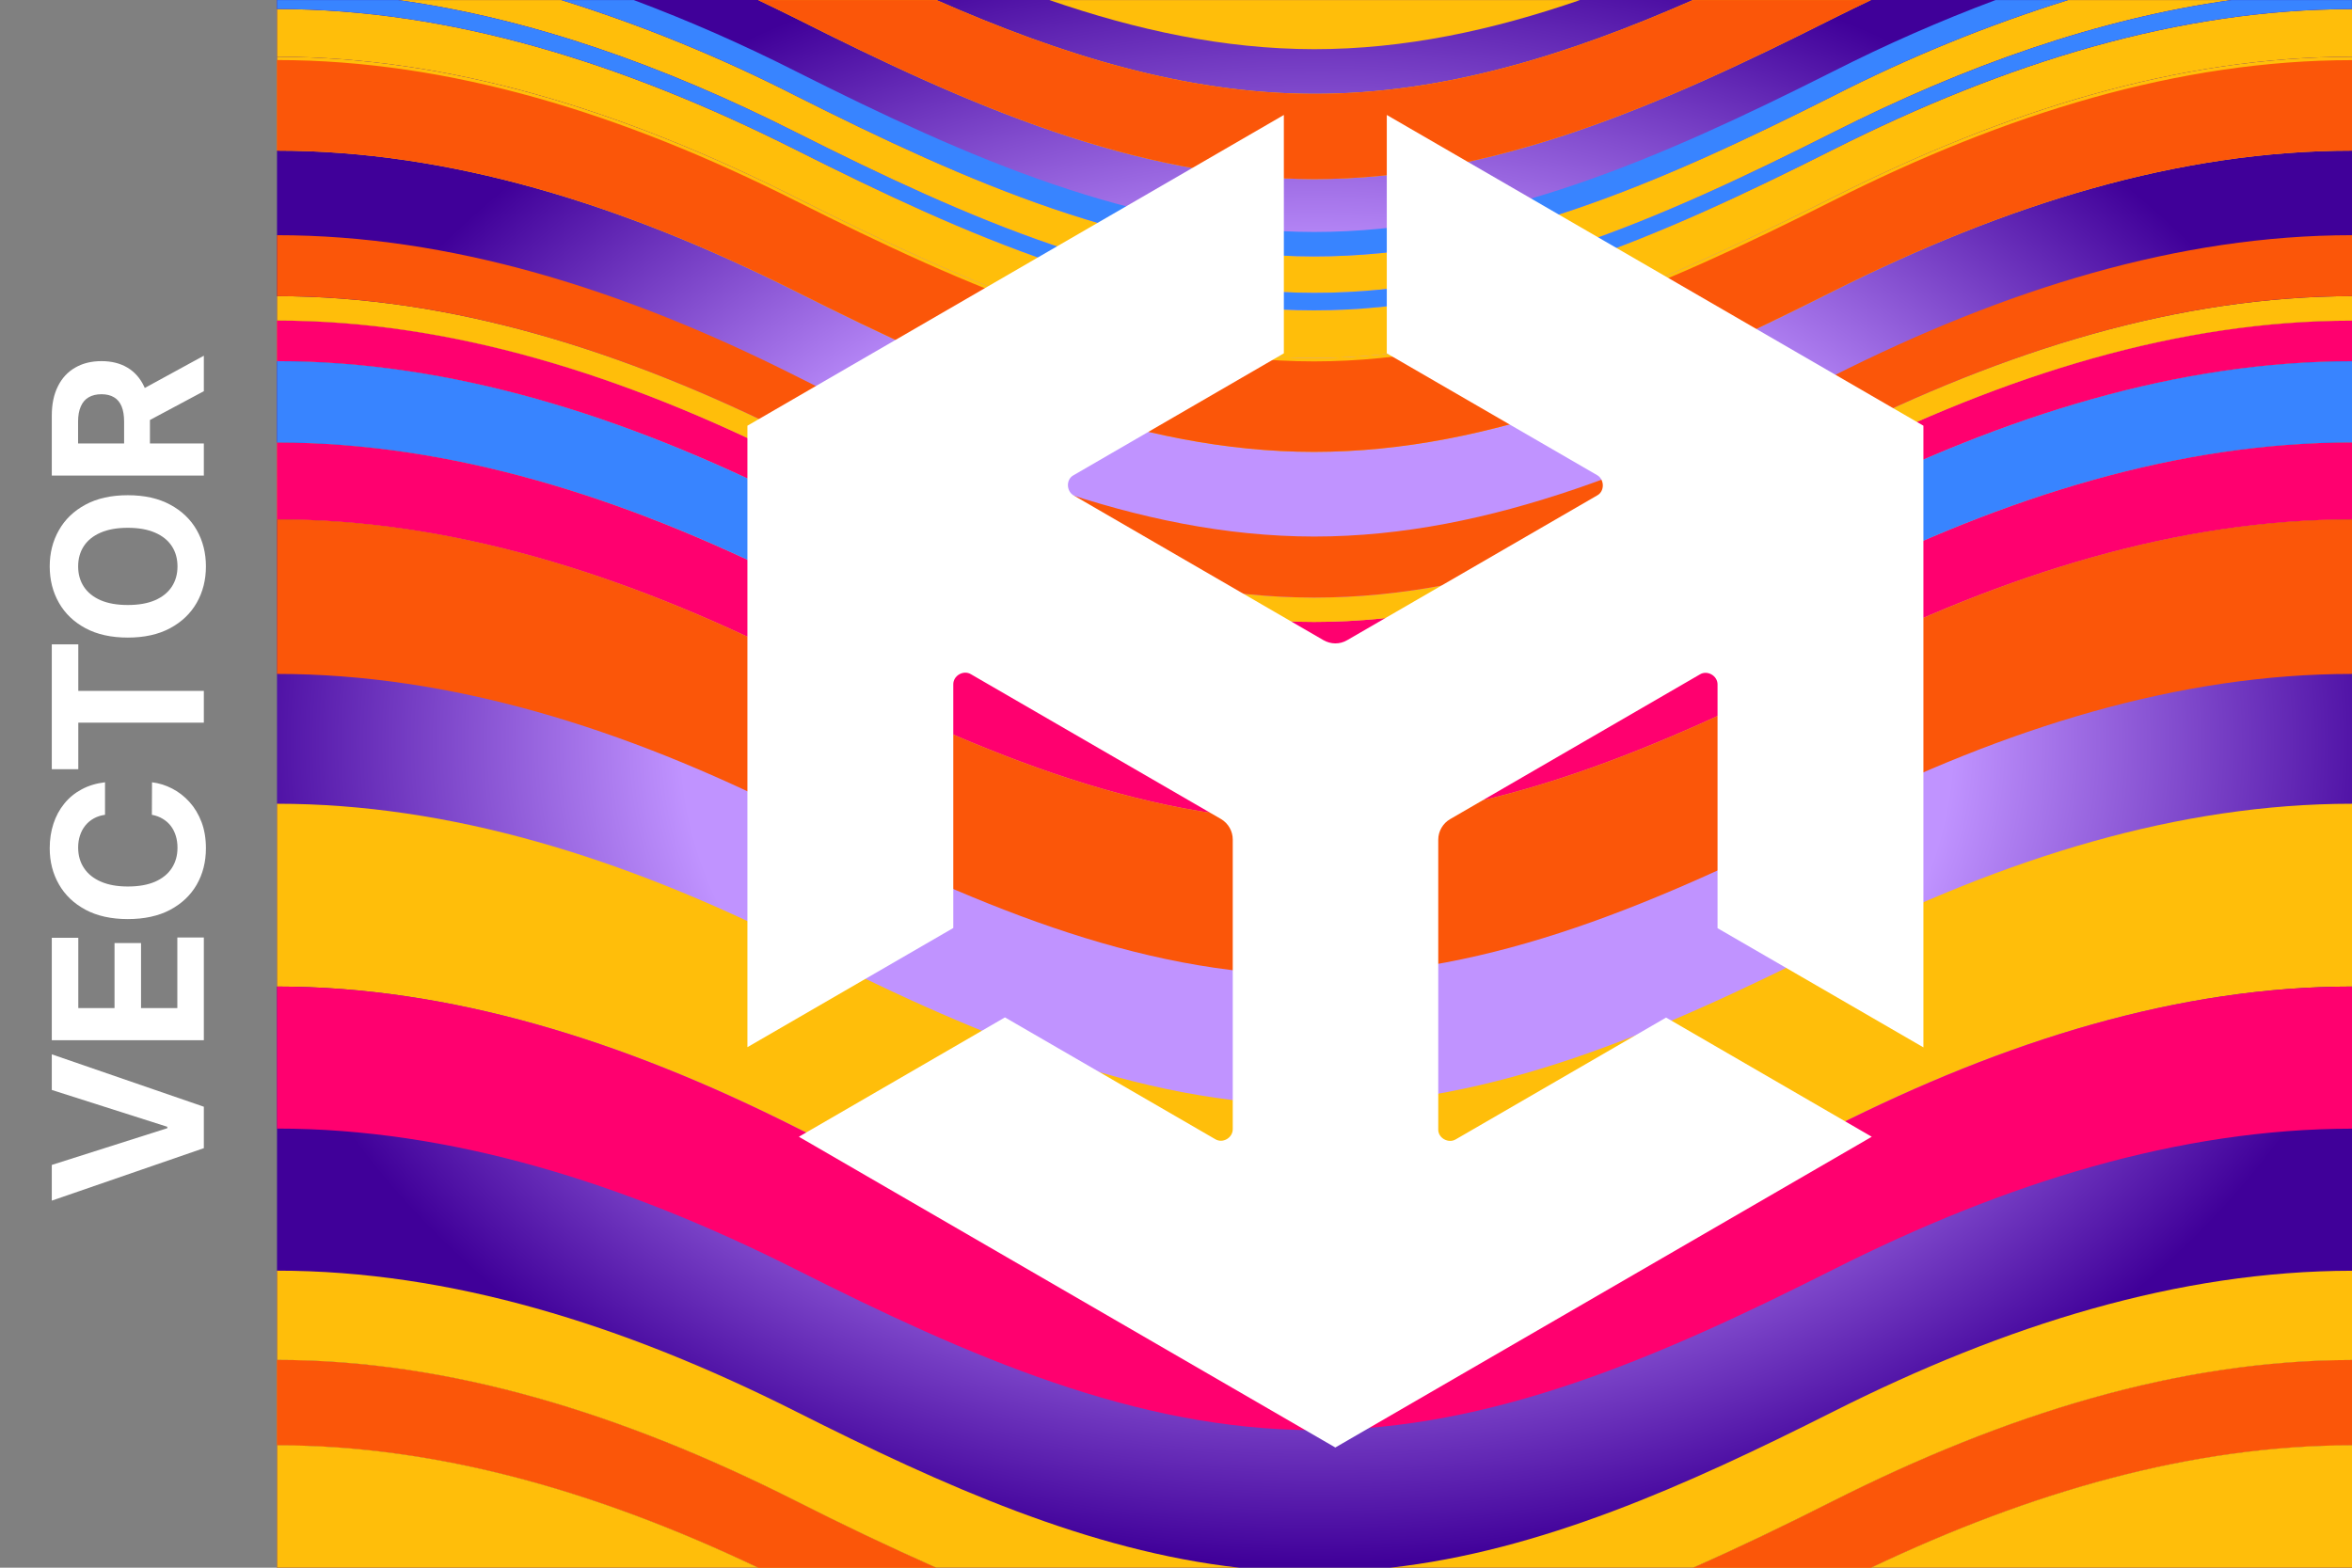 <svg width="450" height="300" viewBox="0 0 450 300" fill="none" xmlns="http://www.w3.org/2000/svg">
<rect x="0" y="0" width="450" height="300" fill="#808080" stroke="none"/>
<g clip-path="url(#clip0_1281_494)">
<rect x="53" width="397" height="300" fill="url(#paint0_radial_1281_494)"/>
<path fill-rule="evenodd" clip-rule="evenodd" d="M76.118 0.008H107.404C122.743 4.79 137.709 10.898 152.158 18.275C185.247 34.942 217.327 49.042 251.408 49.075C285.489 49.108 317.585 35.058 350.658 18.392C365.195 10.962 380.252 4.815 395.687 0.008H426.989C401.535 3.542 376.066 12.542 350.658 25.375C317.585 42.042 285.489 56.092 251.408 56.042C217.327 56.008 185.247 41.908 152.158 25.258C126.811 12.492 101.465 3.508 76.118 0.008ZM145.043 0.008H179.154C202.944 10.458 226.657 17.925 251.408 17.958C276.251 17.992 300.026 10.508 323.907 0.008H357.988C355.545 1.175 353.101 2.342 350.658 3.575C317.585 20.242 285.474 34.308 251.424 34.275C217.327 34.225 185.247 20.142 152.174 3.475C149.776 2.275 147.41 1.142 145.043 0.008ZM449.985 10.858L450 10.825V28.825C416.896 28.825 383.732 39.092 350.658 55.758C317.585 72.425 285.489 86.475 251.424 86.475C217.343 86.475 185.247 72.375 152.174 55.725C119.116 39.075 86.027 28.825 53 28.825V10.858C86.027 10.858 119.116 21.108 152.174 37.742C185.247 54.408 217.343 68.508 251.424 68.508C285.489 68.508 317.585 54.458 350.658 37.792C383.732 21.125 416.881 10.858 449.985 10.858ZM53 61.345V69.112C86.027 69.112 119.116 79.379 152.174 96.014C185.247 112.681 217.327 126.799 251.424 126.815C285.489 126.832 317.585 112.765 350.658 96.08C383.732 79.413 416.881 69.162 449.985 69.129L450 69.079V61.428L449.985 61.362C416.881 61.362 383.716 71.662 350.658 88.33C317.585 104.997 285.489 119.032 251.408 119.015C217.343 119.015 185.247 104.914 152.158 88.263C119.116 71.596 86.058 61.345 53 61.345ZM449.985 84.663L450 84.746V99.281L449.985 99.397C416.881 99.43 383.732 109.698 350.658 126.365C317.585 143.05 285.489 157.1 251.424 157.1C217.327 157.084 185.247 142.966 152.174 126.299C119.116 109.648 86.027 99.397 53 99.397V84.68C86.058 84.68 119.116 94.93 152.158 111.564C185.247 128.215 217.343 142.333 251.408 142.333C285.489 142.333 317.585 128.265 350.658 111.598C383.716 94.93 416.881 84.663 449.985 84.663ZM152.174 287.175C161.069 291.694 170.066 295.973 179.154 300.008H145.073C114.382 285.408 83.661 276.575 53 276.575V260.242C86.027 260.242 119.116 270.508 152.174 287.175ZM323.907 300.008H357.972C388.618 285.458 419.339 276.608 450 276.575V260.258C416.896 260.292 383.732 270.592 350.658 287.258C341.695 291.792 332.793 296.092 323.907 300.008Z" fill="#FFBE0A"/>
<path fill-rule="evenodd" clip-rule="evenodd" d="M152.174 3.475C149.776 2.275 147.41 1.142 145.043 0.008H179.154C202.944 10.458 226.657 17.925 251.408 17.958C276.251 17.992 300.026 10.508 323.907 0.008H357.988C355.545 1.175 353.101 2.342 350.658 3.575C317.585 20.242 285.474 34.308 251.424 34.275C217.327 34.225 185.247 20.142 152.174 3.475ZM53 28.625V11.708V11.675V11.492C86.058 11.492 119.116 21.742 152.158 38.392C185.247 55.042 217.343 69.158 251.408 69.158C285.489 69.158 317.585 55.092 350.658 38.425C383.732 21.758 416.896 11.508 450 11.508V28.825C416.896 28.825 383.732 39.092 350.658 55.758C317.585 72.425 285.489 86.475 251.424 86.475C217.343 86.475 185.247 72.375 152.174 55.725C119.116 39.075 86.027 28.825 53 28.825V28.675V28.625ZM53 276.475V260.342V260.325V260.242C86.027 260.242 119.116 270.508 152.174 287.175C161.069 291.694 170.066 295.973 179.154 300.008H145.073C114.382 285.408 83.661 276.575 53 276.575V276.492V276.475ZM350.658 287.258C383.732 270.592 416.896 260.292 450 260.258V276.575C419.339 276.608 388.618 285.458 357.972 300.008H323.907C332.793 296.092 341.695 291.792 350.658 287.258Z" fill="#FB5609"/>
<path fill-rule="evenodd" clip-rule="evenodd" d="M53 61.345V61.412V61.445V69.112C86.027 69.112 119.116 79.379 152.174 96.014C185.247 112.681 217.327 126.799 251.424 126.815C285.489 126.832 317.585 112.765 350.658 96.08C383.732 79.413 416.881 69.162 449.985 69.129L450 69.079V61.428L449.985 61.362C416.881 61.362 383.716 71.662 350.658 88.33C317.585 104.997 285.489 119.032 251.408 119.015C217.343 119.015 185.247 104.914 152.158 88.263C119.116 71.596 86.058 61.345 53 61.345ZM53 84.68V84.746V84.763V99.264V99.281V99.397C86.027 99.397 119.116 109.648 152.174 126.299C185.247 142.966 217.327 157.084 251.424 157.1C285.489 157.1 317.585 143.05 350.658 126.365C383.732 109.698 416.881 99.43 449.985 99.397L450 99.281V84.746L449.985 84.663C416.881 84.663 383.716 94.93 350.658 111.598C317.585 128.265 285.489 142.333 251.408 142.333C217.343 142.333 185.247 128.215 152.158 111.564C119.116 94.93 86.058 84.68 53 84.68Z" fill="#FF006F"/>
<path d="M450 280.475V276.575C419.339 276.608 388.618 285.458 357.972 300.008H366.523H372.051H395.733H426.974H450V298.342V291.375V288.992V286.692V282.842V280.475Z" fill="#FFBE0A"/>
<path fill-rule="evenodd" clip-rule="evenodd" d="M136.507 300.008H145.073C114.382 285.408 83.661 276.575 53 276.575V280.475V282.825V286.676V288.992V291.358V291.408V291.425V298.342V300.008H131.01H136.507Z" fill="#FFBE0A"/>
<path fill-rule="evenodd" clip-rule="evenodd" d="M265.991 300.008H292.473H295.206H302.301H316.623H323.907C332.793 296.092 341.695 291.792 350.658 287.258C383.732 270.592 416.896 260.292 450 260.258V257.156V251.739V243.142L449.985 243.175C416.881 243.208 383.732 253.508 350.658 270.175C322.334 284.442 294.727 296.775 265.991 300.008Z" fill="#FFBE0A"/>
<path fill-rule="evenodd" clip-rule="evenodd" d="M237.101 300.008H210.496H207.87H200.76H186.377H179.154C170.066 295.973 161.069 291.694 152.174 287.175C119.116 270.508 86.027 260.242 53 260.242V257.189V251.722V249.394V248.628V243.158C86.027 243.158 119.116 253.425 152.174 270.058C180.574 284.375 208.258 296.758 237.101 300.008Z" fill="#FFBE0A"/>
<path fill-rule="evenodd" clip-rule="evenodd" d="M53 153.808V163.783V163.899V163.933V182.332V182.365V182.465V188.792C86.043 188.792 119.116 199.058 152.158 215.692C185.247 232.358 217.343 246.442 251.408 246.458C285.489 246.475 317.585 232.442 350.658 215.775C383.732 199.092 416.896 188.792 450 188.792V153.775L449.985 153.808C416.881 153.808 383.732 164.125 350.658 180.792C317.585 197.458 285.474 211.492 251.424 211.475C217.343 211.458 185.247 197.375 152.174 180.708C119.116 164.075 86.027 153.808 53 153.808Z" fill="#FFBE0A"/>
<path fill-rule="evenodd" clip-rule="evenodd" d="M53 188.792V193.442V197.353V197.419V197.453V215.887V215.904V215.97C86.027 215.97 119.116 226.238 152.174 242.872C185.247 259.539 217.327 273.64 251.424 273.673C285.474 273.707 317.585 259.656 350.658 242.988C383.732 226.321 416.881 216.02 449.985 215.987L450 215.904V197.419V193.442V188.792C416.896 188.792 383.732 199.092 350.658 215.775C317.585 232.442 285.489 246.475 251.408 246.458C217.343 246.442 185.247 232.358 152.158 215.692C119.116 199.058 86.043 188.792 53 188.792Z" fill="#FF006F"/>
<path fill-rule="evenodd" clip-rule="evenodd" d="M152.174 126.299C119.116 109.648 86.027 99.397 53 99.397V101.003V105.652V110.325V110.408V110.442V123.525V128.965C86.058 128.965 119.116 139.216 152.158 155.867C185.247 172.518 217.343 186.619 251.408 186.619C285.489 186.635 317.585 172.601 350.658 155.934C383.716 139.266 416.881 128.965 449.985 128.965L450 128.999V123.525V110.325V99.281L449.985 99.397C416.881 99.43 383.732 109.698 350.658 126.365C317.585 143.05 285.489 157.1 251.424 157.1C217.327 157.084 185.247 142.966 152.174 126.299Z" fill="#FB5609"/>
<path fill-rule="evenodd" clip-rule="evenodd" d="M450 84.746V69.079L449.985 69.129C416.881 69.162 383.732 79.413 350.658 96.08C317.585 112.765 285.489 126.832 251.424 126.815C217.327 126.799 185.247 112.681 152.174 96.014C119.116 79.379 86.027 69.112 53 69.112V76.904V79.187V84.68C86.058 84.68 119.116 94.93 152.158 111.564C185.247 128.215 217.343 142.333 251.408 142.333C285.489 142.333 317.585 128.265 350.658 111.598C383.716 94.93 416.881 84.663 449.985 84.663L450 84.746Z" fill="#3884FF"/>
<path fill-rule="evenodd" clip-rule="evenodd" d="M53 56.675V59.022V59.838V61.345C86.058 61.345 119.116 71.596 152.158 88.263C185.247 104.914 217.343 119.015 251.408 119.015C285.489 119.032 317.585 104.997 350.658 88.33C383.716 71.662 416.881 61.362 449.985 61.362L450 61.428V56.675C416.896 56.708 383.732 66.975 350.658 83.642C317.585 100.308 285.489 114.375 251.424 114.358C217.327 114.342 185.247 100.225 152.174 83.575C119.116 66.925 86.027 56.675 53 56.675Z" fill="#FFBE0A"/>
<path fill-rule="evenodd" clip-rule="evenodd" d="M450 53.558V44.908L449.985 45.008C416.881 45.008 383.732 55.308 350.658 71.975C317.585 88.642 285.474 102.675 251.424 102.675C217.343 102.642 185.247 88.575 152.174 71.908C119.116 55.258 86.027 45.008 53 45.008V53.558V56.675C86.027 56.675 119.116 66.925 152.174 83.575C185.247 100.225 217.327 114.342 251.424 114.358C285.489 114.375 317.585 100.308 350.658 83.642C383.732 66.975 416.896 56.708 450 56.675V53.558Z" fill="#FB5609"/>
<path fill-rule="evenodd" clip-rule="evenodd" d="M449.985 0.008V1.742H449.969C416.867 1.742 383.719 11.991 350.662 28.657C317.59 45.322 285.496 59.388 251.416 59.388C217.336 59.388 185.242 45.289 152.17 28.623C119.113 11.991 86.041 1.725 53 1.725V4.625V6.941V8.508V10.825V10.842V10.858C86.027 10.858 119.116 21.108 152.174 37.742C185.247 54.408 217.343 68.508 251.424 68.508C285.489 68.508 317.585 54.458 350.658 37.792C383.732 21.125 416.881 10.858 449.985 10.858L450 10.825V8.525V0.008H449.985Z" fill="#FFBE0A"/>
<path fill-rule="evenodd" clip-rule="evenodd" d="M449.985 0.008H426.989C401.535 3.542 376.066 12.542 350.658 25.375C317.585 42.042 285.489 56.092 251.408 56.042C217.327 56.008 185.247 41.908 152.158 25.258C126.811 12.492 101.465 3.508 76.118 0.008H53V1.725C86.041 1.725 119.113 11.991 152.17 28.623C185.242 45.289 217.336 59.388 251.416 59.388C285.496 59.388 317.59 45.322 350.662 28.657C383.719 11.991 416.867 1.742 449.969 1.742H449.985V0.008Z" fill="#3884FF"/>
<path fill-rule="evenodd" clip-rule="evenodd" d="M114.731 0.008H107.404C122.743 4.79 137.709 10.898 152.158 18.275C185.247 34.942 217.327 49.042 251.408 49.075C285.489 49.108 317.585 35.058 350.658 18.392C365.195 10.962 380.252 4.815 395.687 0.008H388.345H381.81C371.21 3.977 360.808 8.55 350.647 13.707C317.575 30.373 285.48 44.422 251.401 44.389C217.321 44.356 185.242 30.257 152.155 13.591C142.076 8.482 131.761 3.948 121.251 0.008H114.731Z" fill="#3884FF"/>
<path fill-rule="evenodd" clip-rule="evenodd" d="M302.301 0.008H295.206H292.458H265.96H237.101H210.511H207.87H200.76C217.389 5.742 234.154 9.392 251.408 9.409C268.754 9.425 285.596 5.775 302.301 0.008Z" fill="#FFBE0A"/>
<path d="M265.329 67.617L305.565 90.921C307.012 91.735 307.047 94.037 305.565 94.817L257.741 122.512C256.294 123.362 254.6 123.292 253.224 122.512L205.435 94.817C203.988 94.002 203.918 91.7 205.435 90.921L245.635 67.617V22L143 81.465V200.394L182.388 177.585V130.977C182.353 129.313 184.329 128.144 185.776 129.029L233.6 156.725C235.047 157.575 235.859 159.098 235.859 160.656V216.048C235.894 217.713 233.953 218.881 232.506 217.996L192.271 194.692L152.847 217.535L255.482 277L358.118 217.535L318.765 194.727L278.529 218.031C277.118 218.881 275.106 217.783 275.176 216.083V160.692C275.176 159.027 276.094 157.54 277.435 156.76L325.224 129.065C326.635 128.179 328.647 129.312 328.612 131.012V177.621L368 200.429V81.465L265.329 22V67.617Z" fill="white"/>
<path d="M39 91.011L9.909 91.011L9.909 79.533C9.909 77.336 10.302 75.461 11.088 73.908C11.865 72.346 12.968 71.157 14.398 70.343C15.819 69.519 17.49 69.107 19.412 69.107C21.344 69.107 23.006 69.524 24.398 70.357C25.781 71.191 26.841 72.398 27.58 73.979C28.319 75.551 28.688 77.455 28.688 79.69V87.374H23.745V80.684C23.745 79.51 23.584 78.534 23.262 77.758C22.94 76.981 22.457 76.404 21.813 76.025C21.169 75.637 20.369 75.442 19.412 75.442C18.446 75.442 17.632 75.637 16.969 76.025C16.306 76.404 15.804 76.986 15.463 77.772C15.113 78.549 14.938 79.529 14.938 80.712L14.938 84.86L39 84.86V91.011ZM25.762 75.3L39 68.07V74.86L25.762 81.934L25.762 75.3Z" fill="white"/>
<path d="M24.455 94.767C27.627 94.767 30.326 95.368 32.551 96.571C34.777 97.764 36.477 99.393 37.651 101.457C38.816 103.512 39.398 105.823 39.398 108.389C39.398 110.974 38.811 113.294 37.637 115.349C36.462 117.404 34.763 119.028 32.537 120.221C30.312 121.414 27.618 122.011 24.455 122.011C21.283 122.011 18.584 121.414 16.358 120.221C14.133 119.028 12.438 117.404 11.273 115.349C10.099 113.294 9.512 110.974 9.512 108.389C9.512 105.823 10.099 103.512 11.273 101.457C12.438 99.393 14.133 97.764 16.358 96.571C18.584 95.368 21.283 94.767 24.455 94.767ZM24.455 101.003C22.4 101.003 20.667 101.31 19.256 101.926C17.845 102.532 16.775 103.389 16.046 104.497C15.317 105.605 14.952 106.902 14.952 108.389C14.952 109.876 15.317 111.173 16.046 112.281C16.775 113.389 17.845 114.251 19.256 114.866C20.667 115.472 22.4 115.775 24.455 115.775C26.51 115.775 28.243 115.472 29.654 114.866C31.065 114.251 32.135 113.389 32.864 112.281C33.593 111.173 33.958 109.876 33.958 108.389C33.958 106.902 33.593 105.605 32.864 104.497C32.135 103.389 31.065 102.532 29.654 101.926C28.243 101.31 26.51 101.003 24.455 101.003Z" fill="white"/>
<path d="M14.98 147.198H9.909L9.909 123.306H14.98L14.98 132.212H39L39 138.292H14.98L14.98 147.198Z" fill="white"/>
<path d="M20.094 149.701L20.094 155.922C19.289 156.036 18.574 156.268 17.949 156.618C17.315 156.969 16.775 157.419 16.33 157.968C15.885 158.517 15.544 159.152 15.307 159.871C15.07 160.582 14.952 161.353 14.952 162.187C14.952 163.692 15.326 165.004 16.074 166.121C16.813 167.239 17.892 168.105 19.313 168.721C20.724 169.336 22.438 169.644 24.455 169.644C26.529 169.644 28.271 169.336 29.682 168.721C31.093 168.096 32.158 167.225 32.878 166.107C33.598 164.99 33.958 163.697 33.958 162.229C33.958 161.405 33.849 160.643 33.631 159.942C33.413 159.232 33.096 158.602 32.679 158.053C32.253 157.504 31.737 157.049 31.131 156.689C30.525 156.32 29.834 156.064 29.057 155.922L29.086 149.701C30.421 149.862 31.709 150.264 32.949 150.908C34.18 151.543 35.283 152.4 36.259 153.479C37.225 154.549 37.992 155.828 38.56 157.314C39.119 158.792 39.398 160.463 39.398 162.329C39.398 164.923 38.811 167.243 37.637 169.289C36.462 171.325 34.763 172.935 32.537 174.118C30.312 175.293 27.618 175.88 24.455 175.88C21.283 175.88 18.584 175.283 16.358 174.09C14.133 172.897 12.438 171.278 11.273 169.232C10.099 167.187 9.512 164.886 9.512 162.329C9.512 160.643 9.748 159.081 10.222 157.641C10.695 156.192 11.387 154.909 12.296 153.792C13.195 152.674 14.299 151.765 15.605 151.064C16.912 150.354 18.409 149.9 20.094 149.701Z" fill="white"/>
<path d="M39 199.061H9.909L9.909 179.458H14.98L14.98 192.91H21.912V180.467H26.983V192.91H33.929V179.402H39V199.061Z" fill="white"/>
<path d="M9.909 222.927L32.012 215.896V215.626L9.909 208.58L9.909 201.762L39 211.79L39 219.717L9.909 229.759L9.909 222.927Z" fill="white"/>
</g>
<defs>
<radialGradient id="paint0_radial_1281_494" cx="0" cy="0" r="1" gradientUnits="userSpaceOnUse" gradientTransform="translate(252 142) rotate(90.181) scale(158.001 209.088)">
<stop offset="0.577" stop-color="#C093FF"/>
<stop offset="1" stop-color="#400099"/>
</radialGradient>
<clipPath id="clip0_1281_494">
<rect width="450" height="300" fill="white"/>
</clipPath>
</defs>
</svg>
